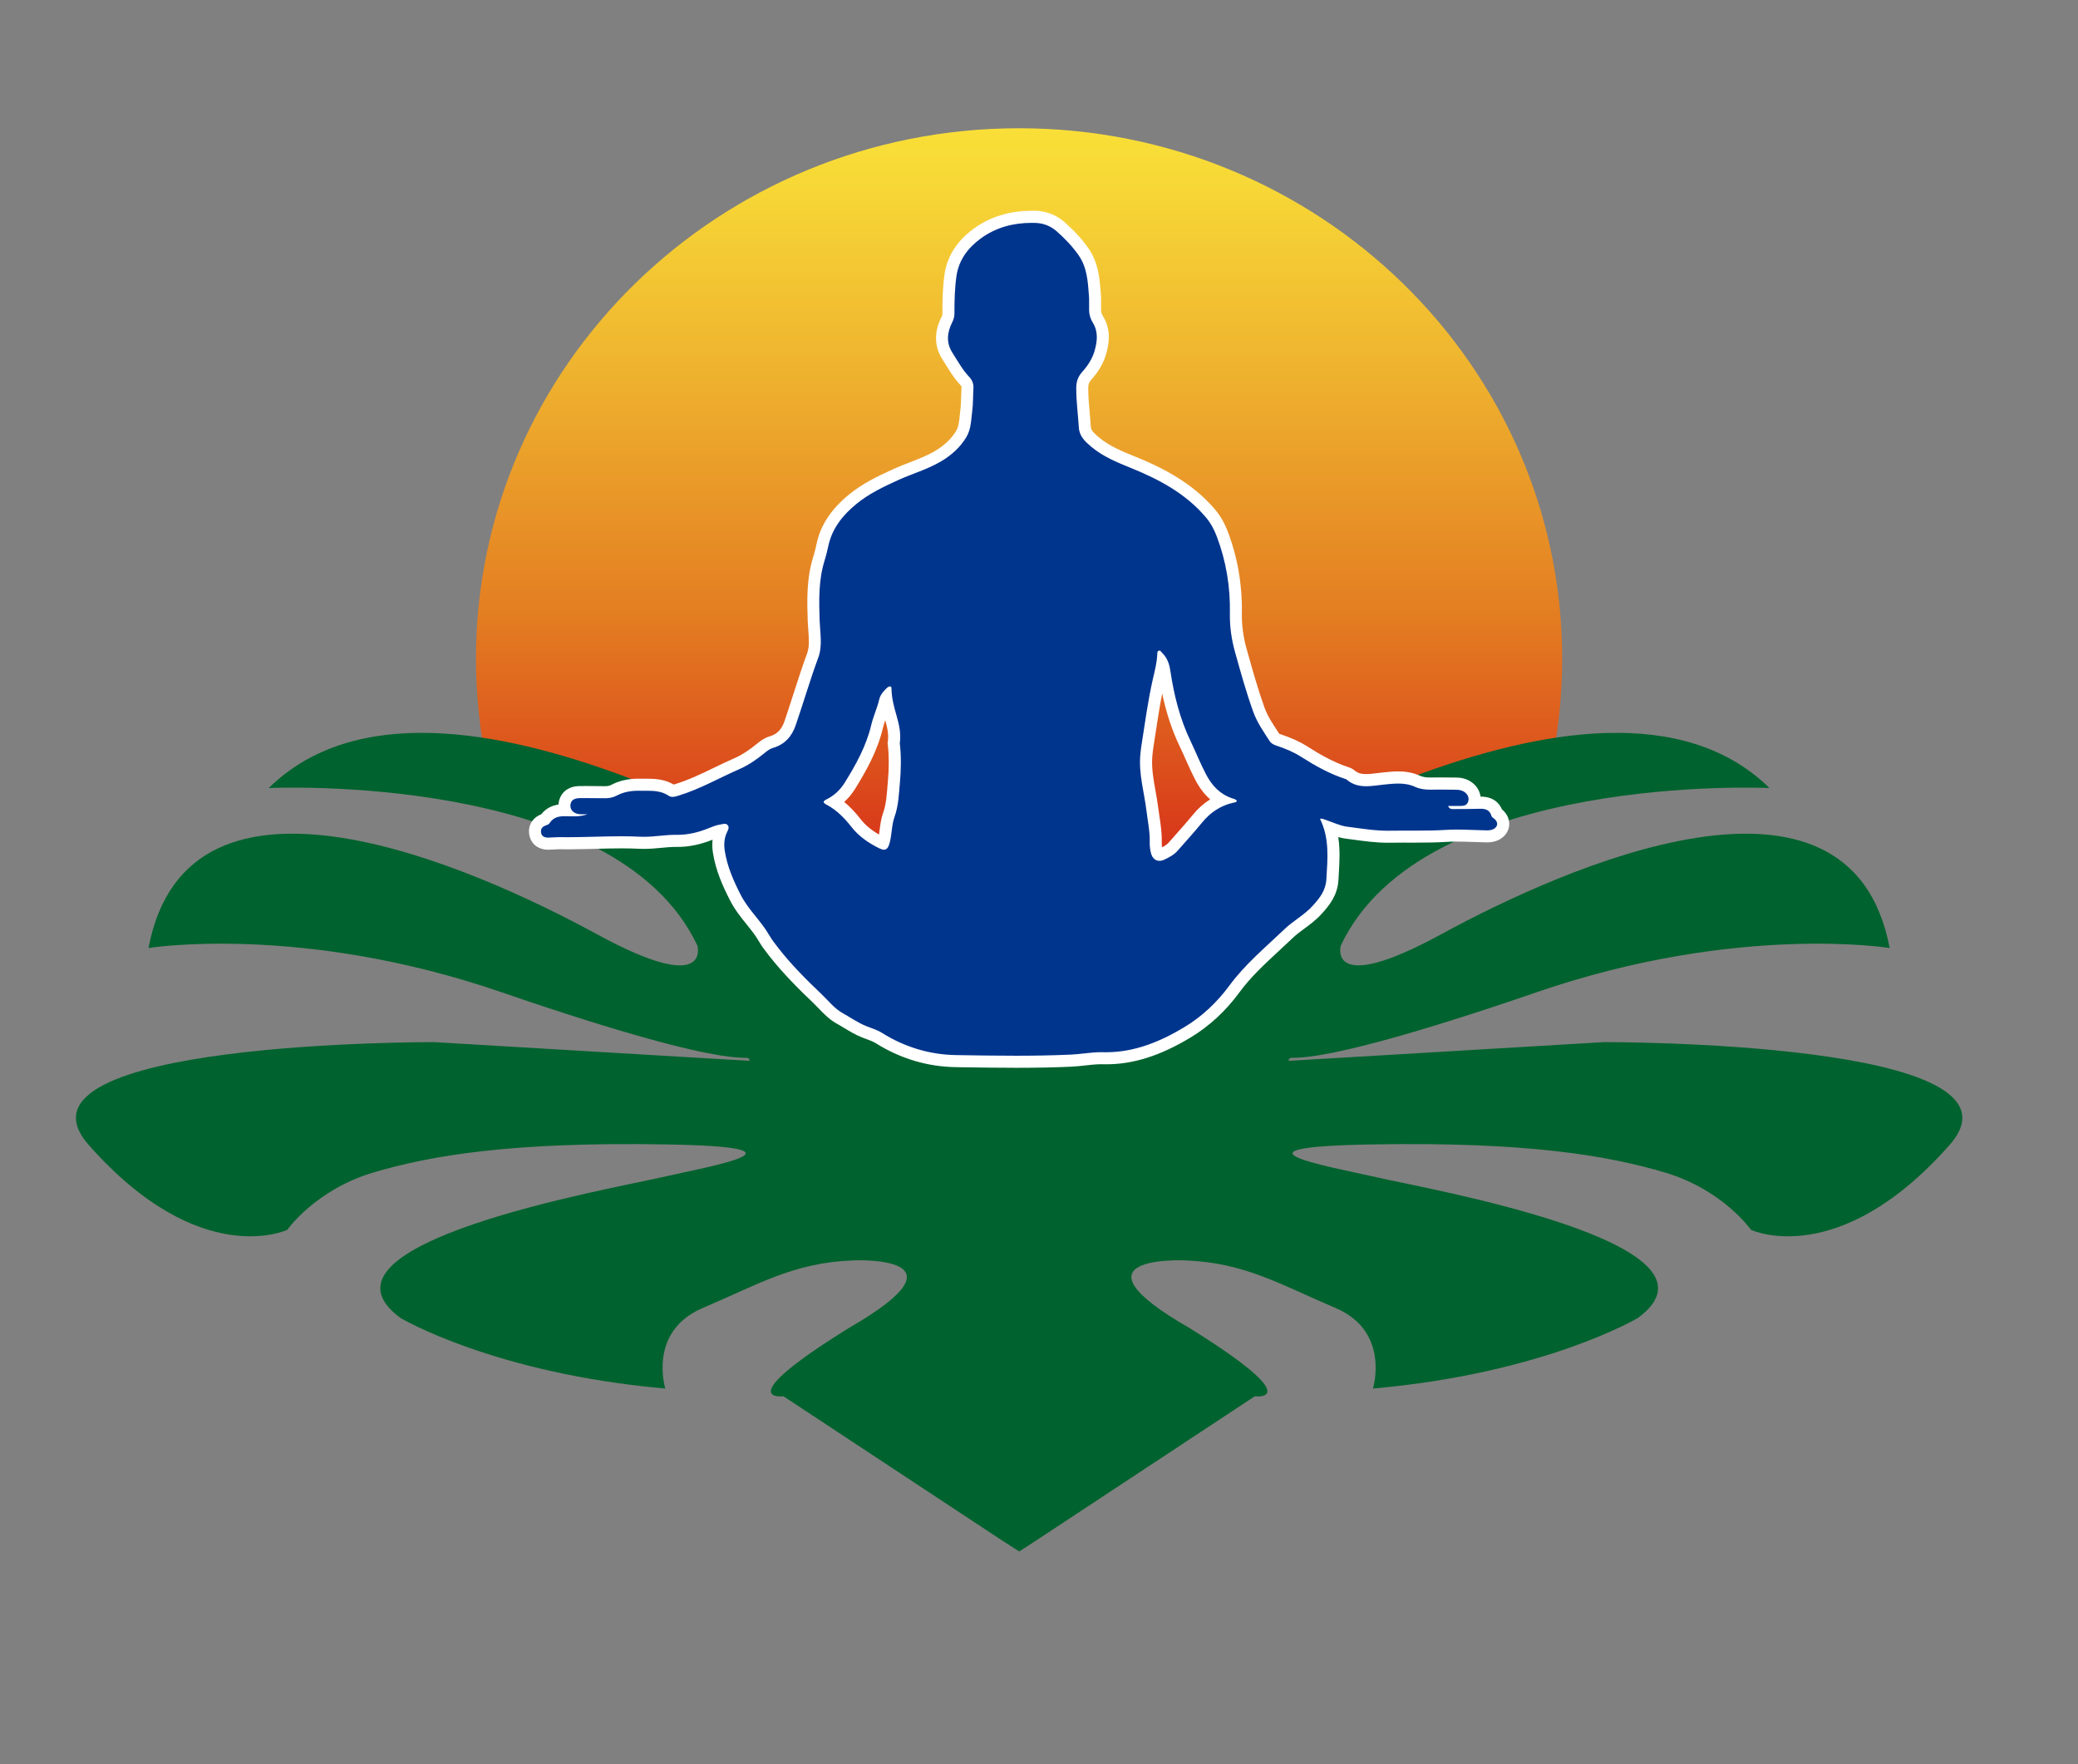 <?xml version="1.0" encoding="utf-8"?>
<!-- Generator: Adobe Illustrator 16.0.0, SVG Export Plug-In . SVG Version: 6.00 Build 0)  -->
<!DOCTYPE svg PUBLIC "-//W3C//DTD SVG 1.0//EN" "http://www.w3.org/TR/2001/REC-SVG-20010904/DTD/svg10.dtd">
<svg version="1.0" id="Layer_1" xmlns="http://www.w3.org/2000/svg" xmlns:xlink="http://www.w3.org/1999/xlink" x="0px" y="0px"
	 width="172px" height="146px" viewBox="0 0 172 146" enable-background="new 0 0 172 146" xml:space="preserve">
<rect x="0" y="0" width="172" height="146" fill="#808080" stroke="none"/>
<g>
	<g>
		<g>
			<defs>
				<path id="SVGID_1_" d="M39.399,54.513c0,3.042,0.317,6.012,0.918,8.877l39.481,16.43L128.7,61.743
					c0.397-2.354,0.604-4.771,0.604-7.23c0-24.247-20.132-43.899-44.954-43.899C59.523,10.614,39.399,30.266,39.399,54.513"/>
			</defs>
			<clipPath id="SVGID_2_">
				<use xlink:href="#SVGID_1_"  overflow="visible"/>
			</clipPath>
			
				<linearGradient id="SVGID_3_" gradientUnits="userSpaceOnUse" x1="-896.65" y1="397.044" x2="-895.65" y2="397.044" gradientTransform="matrix(0 62.317 62.317 0 -24658.301 55884.375)">
				<stop  offset="0" style="stop-color:#FAE439"/>
				<stop  offset="0.119" style="stop-color:#F7D836"/>
				<stop  offset="0.361" style="stop-color:#EFB42F"/>
				<stop  offset="0.7" style="stop-color:#E37C21"/>
				<stop  offset="1" style="stop-color:#D8361A"/>
			</linearGradient>
			<rect x="39.399" y="10.614" clip-path="url(#SVGID_2_)" fill="url(#SVGID_3_)" width="89.908" height="69.206"/>
		</g>
	</g>
</g>
<g>
	<g>
		<g>
			<defs>
				<rect id="SVGID_4_" x="-468" y="-222" width="792" height="612"/>
			</defs>
			<clipPath id="SVGID_5_">
				<use xlink:href="#SVGID_4_"  overflow="visible"/>
			</clipPath>
			<path clip-path="url(#SVGID_5_)" fill="#00622E" d="M132.75,86.25c-24.898,1.486-26.1,1.546-26.1,1.546
				c0.328-0.912-0.637,1.606,20.576-5.688c16.575-5.697,29.184-3.647,29.184-3.647c-3.266-17.322-27.077-6.61-37.118-1.14
				c-9.513,5.188-8.313,0.94-8.313,0.94c6.771-14.407,35.484-13.041,35.484-13.041c-14.224-13.937-47.52,8.33-52.048,9.734
				c-5.918,1.849-6.147,1.713-9.165,2.288l-0.076,0.059l-0.354-0.059L84.557,77.2H84.15l-0.264,0.042l-0.359,0.059l-0.07-0.059
				c-3.019-0.575-3.247-0.439-9.168-2.288c-4.526-1.404-37.821-23.671-52.045-9.734c0,0,28.712-1.366,35.48,13.041
				c0,0,1.202,4.247-8.31-0.94c-10.041-5.47-33.856-16.184-37.121,1.14c0,0,12.608-2.05,29.18,3.647
				c21.218,7.295,20.253,4.776,20.583,5.688c0,0-1.2-0.06-26.101-1.546c0,0-36.247-0.136-28.612,8.51
				c9.228,10.447,16.436,7.023,16.436,7.023s2.294-3.281,7.06-4.725c4.823-1.437,11.529-2.567,24.33-2.342
				c12.769,0.221,3.658,1.797-0.431,2.725c-4.053,0.938-30.018,5.459-21.588,11.638c0,0,7.694,4.587,21.918,5.84
				c0,0-1.465-4.688,3.053-6.646c4.601-1.949,7.541-3.776,12.488-3.959c0,0,10.253-0.502-0.358,5.601
				c-9.971,6.188-5.4,5.646-5.4,5.646l18.101,11.938l1.412,0.904l1.394-0.904l18.1-11.938c0,0,4.568,0.543-5.397-5.646
				c-10.621-6.103-0.358-5.601-0.358-5.601c4.947,0.183,7.889,2.01,12.488,3.959c4.514,1.957,3.047,6.646,3.047,6.646
				c14.229-1.253,21.932-5.84,21.932-5.84c8.422-6.179-17.541-10.7-21.594-11.638c-4.091-0.928-13.207-2.504-0.433-2.725
				c12.801-0.228,19.507,0.905,24.33,2.342c4.765,1.441,7.06,4.725,7.06,4.725s7.207,3.424,16.438-7.023
				C168.998,86.114,132.75,86.25,132.75,86.25"/>
		</g>
	</g>
	<g>
		<g>
			<defs>
				<rect id="SVGID_6_" x="-468" y="-222" width="792" height="612"/>
			</defs>
			<clipPath id="SVGID_7_">
				<use xlink:href="#SVGID_6_"  overflow="visible"/>
			</clipPath>
		</g>
	</g>
	<g>
		<g>
			<defs>
				<rect id="SVGID_8_" x="-468" y="-222" width="792" height="612"/>
			</defs>
			<clipPath id="SVGID_9_">
				<use xlink:href="#SVGID_8_"  overflow="visible"/>
			</clipPath>
		</g>
	</g>
	<g>
		<g>
			<defs>
				<rect id="SVGID_10_" x="-468" y="-222" width="792" height="612"/>
			</defs>
			<clipPath id="SVGID_11_">
				<use xlink:href="#SVGID_10_"  overflow="visible"/>
			</clipPath>
		</g>
	</g>
	<g>
		<g>
			<defs>
				<rect id="SVGID_12_" x="-468" y="-222" width="792" height="612"/>
			</defs>
			<clipPath id="SVGID_13_">
				<use xlink:href="#SVGID_12_"  overflow="visible"/>
			</clipPath>
		</g>
	</g>
	<g>
		<g>
			<defs>
				<rect id="SVGID_14_" x="-468" y="-222" width="792" height="612"/>
			</defs>
			<clipPath id="SVGID_15_">
				<use xlink:href="#SVGID_14_"  overflow="visible"/>
			</clipPath>
		</g>
	</g>
	<g>
		<g>
			<defs>
				<rect id="SVGID_16_" x="-468" y="-222" width="792" height="612"/>
			</defs>
			<clipPath id="SVGID_17_">
				<use xlink:href="#SVGID_16_"  overflow="visible"/>
			</clipPath>
		</g>
	</g>
	<g>
		<g>
			<defs>
				<rect id="SVGID_18_" x="-468" y="-222" width="792" height="612"/>
			</defs>
			<clipPath id="SVGID_19_">
				<use xlink:href="#SVGID_18_"  overflow="visible"/>
			</clipPath>
		</g>
	</g>
	<g>
		<g>
			<defs>
				<rect id="SVGID_20_" x="-468" y="-222" width="792" height="612"/>
			</defs>
			<clipPath id="SVGID_21_">
				<use xlink:href="#SVGID_20_"  overflow="visible"/>
			</clipPath>
			<path clip-path="url(#SVGID_21_)" fill="#00358E" d="M84.122,87.876c-1.505,0-3.009-0.022-4.513-0.046l-0.468-0.007
				c-2.275-0.035-4.425-0.677-6.39-1.908c-0.262-0.164-0.56-0.274-0.875-0.392c-0.126-0.047-0.251-0.092-0.375-0.144
				c-0.504-0.206-0.95-0.476-1.382-0.735c-0.197-0.121-0.396-0.239-0.599-0.354c-0.567-0.313-0.994-0.759-1.406-1.188
				c-0.143-0.148-0.282-0.295-0.429-0.438c-1.154-1.096-2.489-2.413-3.632-3.876l-0.074-0.095c-0.254-0.326-0.517-0.664-0.733-1.043
				c-0.297-0.52-0.671-0.983-1.067-1.478c-0.465-0.577-0.945-1.176-1.306-1.88c-0.584-1.143-1.155-2.396-1.374-3.819
				c-0.1-0.654-0.035-1.225,0.195-1.744c-0.256,0.037-0.513,0.14-0.784,0.249l-0.096,0.039c-0.955,0.383-1.846,0.57-2.722,0.57
				l-0.164-0.001c-0.421,0-0.841,0.041-1.261,0.081c-0.452,0.042-0.905,0.084-1.359,0.084c-0.118,0-0.236-0.002-0.355-0.008
				c-0.511-0.026-1.024-0.036-1.536-0.036c-0.734,0-1.468,0.02-2.202,0.039c-0.743,0.02-1.486,0.039-2.229,0.039
				c-0.237,0-0.719-0.006-0.723-0.006c-0.164,0-0.291,0.009-0.419,0.017c-0.152,0.011-0.305,0.021-0.458,0.021
				c-0.592-0.005-0.984-0.302-1.082-0.794C44.2,68.491,44.467,68.04,45,67.848c0.066-0.023,0.1-0.032,0.128-0.049
				c0.412-0.666,1.124-0.749,1.62-0.749h0.026c-0.046-0.137-0.065-0.286-0.055-0.442c0.043-0.654,0.52-1.049,1.274-1.054
				l0.622-0.001c0.474,0,0.946,0.003,1.42,0.012h0.002c0.333,0,0.576-0.053,0.779-0.16c0.586-0.314,1.233-0.461,2.033-0.461
				l0.682,0.002c0.689,0,1.422,0.039,2.104,0.499c0.011,0.001,0.021,0.001,0.033,0.001c0.106,0,0.219-0.033,0.328-0.066
				c1.163-0.352,2.266-0.884,3.334-1.399c0.555-0.268,1.11-0.537,1.676-0.783c0.613-0.266,1.235-0.665,1.958-1.254
				c0.265-0.217,0.532-0.42,0.885-0.525c0.768-0.226,1.26-0.723,1.549-1.564c0.254-0.741,0.494-1.488,0.734-2.235
				c0.357-1.11,0.728-2.258,1.141-3.377c0.235-0.643,0.182-1.362,0.124-2.124c-0.019-0.25-0.037-0.5-0.046-0.748
				c-0.053-1.586-0.112-3.383,0.432-5.131c0.114-0.363,0.211-0.734,0.286-1.104c0.299-1.455,1.107-2.677,2.543-3.844
				c1.045-0.849,2.202-1.408,3.498-1.999c0.45-0.205,0.911-0.385,1.373-0.563c0.767-0.298,1.491-0.579,2.167-0.981
				c0.847-0.504,1.471-1.098,1.908-1.816c0.27-0.446,0.321-0.969,0.377-1.522c0.016-0.152,0.03-0.303,0.05-0.454
				c0.049-0.379,0.059-0.762,0.068-1.145c0.007-0.237,0.013-0.474,0.027-0.71c0.014-0.22-0.049-0.389-0.201-0.55
				c-0.485-0.516-0.845-1.098-1.193-1.661l-0.271-0.435c-0.58-0.909-0.591-1.924-0.033-3.015c0.088-0.177,0.127-0.334,0.126-0.524
				c-0.008-0.853,0.003-1.979,0.159-3.104c0.188-1.368,0.93-2.537,2.208-3.477c1.263-0.924,2.784-1.393,4.521-1.393
				c0.12,0,0.239,0.002,0.361,0.007c0.767,0.03,1.474,0.316,2.046,0.825c0.776,0.685,1.393,1.36,1.885,2.063
				c0.75,1.073,0.84,2.264,0.93,3.415l0.012,0.159c0.021,0.265,0.02,0.533,0.018,0.802c-0.002,0.153-0.004,0.307,0,0.46
				c0.006,0.278,0.082,0.521,0.242,0.786c0.592,0.959,0.408,1.967,0.184,2.739c-0.192,0.663-0.563,1.293-1.133,1.927
				c-0.252,0.28-0.358,0.576-0.358,0.985c-0.002,0.7,0.062,1.415,0.124,2.107c0.033,0.386,0.068,0.771,0.093,1.158
				c0.03,0.493,0.406,0.845,0.856,1.222c0.927,0.774,2.089,1.243,3.115,1.657c2.131,0.862,4.563,2.04,6.426,4.237
				c0.397,0.471,0.719,1.03,0.978,1.709c0.788,2.067,1.167,4.279,1.124,6.572c-0.018,1.005,0.121,2.04,0.411,3.075l0.041,0.148
				c0.438,1.569,0.892,3.192,1.45,4.744c0.253,0.704,0.658,1.328,1.091,1.99l0.213,0.327c0.038,0.059,0.104,0.111,0.312,0.179
				c0.871,0.289,1.557,0.599,2.149,0.977c0.915,0.585,2.14,1.314,3.502,1.764c0.067,0.022,0.206,0.065,0.328,0.17
				c0.343,0.292,0.74,0.422,1.288,0.422c0.322,0,0.648-0.042,0.975-0.082l0.525-0.061c0.389-0.04,0.771-0.078,1.148-0.078
				c0.617,0,1.129,0.101,1.608,0.319c0.272,0.126,0.606,0.187,1.021,0.187c0,0,0.567-0.008,0.803-0.008
				c0.383,0,1.343,0.012,1.343,0.012c0.328,0.002,0.813,0.052,1.202,0.453c0.313,0.32,0.418,0.721,0.303,1.134
				c0.119-0.002,0.521-0.012,0.521-0.012c0.271,0,1.076,0,1.375,0.87c0.088,0.065,0.138,0.104,0.18,0.146
				c0.257,0.248,0.378,0.57,0.328,0.882c-0.049,0.313-0.266,0.585-0.592,0.744c-0.279,0.132-0.557,0.147-0.739,0.147
				c-0.437-0.007-0.782-0.019-1.127-0.032c-0.455-0.017-0.91-0.033-1.364-0.033c-0.287,0-0.578,0.007-0.865,0.025
				c-0.802,0.052-1.59,0.062-2.528,0.062l-0.974-0.001c-0.382,0-0.764,0.001-1.146,0.009l-0.195,0.002
				c-0.931,0-1.851-0.125-2.739-0.246l-0.688-0.09c-0.479-0.061-0.916-0.229-1.341-0.391c-0.009-0.003-0.019-0.007-0.024-0.01
				c0.387,1.311,0.303,2.635,0.223,3.924l-0.022,0.366c-0.067,1.1-0.638,1.811-1.267,2.501c-0.416,0.457-0.896,0.811-1.357,1.151
				c-0.359,0.267-0.7,0.517-1.002,0.808c-0.361,0.347-0.73,0.688-1.098,1.024c-1.188,1.101-2.416,2.235-3.393,3.563
				c-1.072,1.465-2.414,2.703-3.882,3.584c-2.435,1.466-4.569,2.146-6.729,2.146l-0.414-0.005c-0.44,0-0.881,0.049-1.349,0.103
				c-0.366,0.039-0.733,0.08-1.104,0.098C87.326,87.846,85.831,87.876,84.122,87.876 M96.207,54.931
				c-0.063,0.386-0.146,0.747-0.229,1.101l-0.068,0.293c-0.32,1.409-0.542,2.868-0.756,4.279l-0.188,1.225
				c-0.034,0.237-0.062,0.475-0.083,0.714c-0.087,1.009,0.092,2,0.278,3.048c0.087,0.489,0.174,0.977,0.233,1.468
				c0.027,0.233,0.063,0.465,0.099,0.697c0.093,0.629,0.188,1.28,0.17,1.956c-0.009,0.246,0.021,0.499,0.093,0.774
				c0.067,0.259,0.178,0.259,0.215,0.259c0.038,0,0.104-0.009,0.199-0.054c0.352-0.167,0.688-0.341,0.93-0.613l0.605-0.687
				c0.477-0.535,0.949-1.071,1.402-1.625c0.58-0.711,1.24-1.221,2.006-1.545c-0.709-0.409-1.28-1.04-1.731-1.907
				c-0.284-0.545-0.534-1.103-0.782-1.661c-0.166-0.37-0.33-0.739-0.506-1.104c-0.816-1.701-1.361-3.595-1.716-5.962
				C96.338,55.329,96.283,55.115,96.207,54.931 M69.033,66.382c0.669,0.434,1.24,0.988,1.847,1.767
				c0.49,0.623,1.184,1.151,2.117,1.611c0.042,0.021,0.075,0.035,0.101,0.044c0.014-0.032,0.03-0.079,0.048-0.145
				c0.08-0.29,0.118-0.595,0.159-0.919c0.056-0.43,0.112-0.874,0.272-1.32c0.251-0.701,0.31-1.446,0.372-2.235l0.038-0.459
				c0.105-1.171,0.104-2.204-0.007-3.161l-0.008-0.064l0.01-0.064c0.096-0.666-0.039-1.328-0.269-2.117
				c-0.145-0.49-0.282-1.01-0.361-1.555c-0.04,0.07-0.07,0.141-0.087,0.214c-0.091,0.39-0.222,0.764-0.354,1.139
				c-0.116,0.33-0.232,0.66-0.316,1.004c-0.432,1.832-1.342,3.452-2.261,4.928C69.992,65.601,69.555,66.047,69.033,66.382"/>
		</g>
	</g>
	<g>
		<g>
			<defs>
				<rect id="SVGID_22_" x="-468" y="-222" width="792" height="612"/>
			</defs>
			<clipPath id="SVGID_23_">
				<use xlink:href="#SVGID_22_"  overflow="visible"/>
			</clipPath>
			<path clip-path="url(#SVGID_23_)" fill="#FFFFFF" d="M85.396,18.445c0.115,0,0.23,0.002,0.346,0.006
				c0.647,0.026,1.246,0.269,1.73,0.699c0.67,0.591,1.289,1.236,1.807,1.975c0.703,1.009,0.764,2.17,0.853,3.327
				c0.032,0.409,0.005,0.824,0.015,1.236c0.011,0.371,0.113,0.701,0.315,1.034c0.458,0.742,0.361,1.553,0.131,2.338
				c-0.192,0.658-0.573,1.229-1.026,1.733c-0.344,0.387-0.484,0.801-0.484,1.321c-0.002,1.104,0.146,2.195,0.218,3.296
				c0.044,0.708,0.55,1.166,1.036,1.573c0.957,0.801,2.096,1.272,3.248,1.738c2.341,0.946,4.557,2.118,6.229,4.097
				c0.396,0.465,0.679,0.997,0.894,1.563c0.782,2.055,1.133,4.181,1.092,6.385c-0.021,1.082,0.134,2.159,0.431,3.219
				c0.463,1.656,0.92,3.308,1.502,4.926c0.315,0.882,0.854,1.64,1.354,2.418c0.137,0.21,0.346,0.307,0.573,0.384
				c0.713,0.235,1.399,0.517,2.038,0.924c1.144,0.729,2.32,1.389,3.613,1.817c0.058,0.017,0.117,0.038,0.16,0.074
				c0.502,0.426,1.051,0.543,1.613,0.543c0.471,0,0.949-0.081,1.417-0.132c0.417-0.042,0.827-0.089,1.233-0.089
				c0.471,0,0.938,0.063,1.4,0.274c0.381,0.174,0.801,0.231,1.229,0.231c0.035,0,0.074,0,0.111-0.001
				c0.23-0.004,0.465-0.006,0.695-0.006c0.443,0,0.889,0.006,1.33,0.011c0.313,0.003,0.613,0.062,0.852,0.302
				c0.19,0.197,0.252,0.43,0.168,0.689c-0.084,0.266-0.305,0.348-0.557,0.35c-0.172,0.003-0.345,0.004-0.523,0.004
				c-0.184,0-0.373-0.001-0.576-0.001c0.093,0.233,0.242,0.257,0.386,0.257c0.037,0,0.073-0.001,0.108-0.001
				c0.677,0,1.353,0,2.026-0.021c0.052-0.002,0.103-0.003,0.149-0.003c0.425,0,0.777,0.089,0.924,0.604
				c0.027,0.108,0.188,0.177,0.279,0.269c0.297,0.284,0.238,0.637-0.135,0.819c-0.166,0.078-0.344,0.096-0.521,0.096
				c-0.027,0-0.056,0-0.081-0.001c-0.805-0.013-1.607-0.064-2.411-0.064c-0.298,0-0.597,0.006-0.896,0.026
				c-0.838,0.053-1.672,0.061-2.508,0.061c-0.317,0-0.64-0.001-0.959-0.001c-0.387,0-0.771,0.002-1.158,0.008
				c-0.063,0.002-0.125,0.002-0.188,0.002c-1.131,0-2.249-0.191-3.363-0.332c-0.602-0.076-1.176-0.363-1.762-0.557
				c-0.134-0.045-0.266-0.109-0.406-0.109c-0.029,0-0.06,0.003-0.09,0.009c0.805,1.622,0.629,3.311,0.528,5.013
				c-0.058,0.945-0.558,1.558-1.138,2.195c-0.689,0.76-1.607,1.234-2.338,1.937c-1.564,1.499-3.242,2.881-4.545,4.653
				c-1.014,1.381-2.283,2.58-3.734,3.449c-1.975,1.188-4.1,2.076-6.477,2.076c-0.084,0-0.171-0.001-0.257-0.003
				c-0.053-0.002-0.104-0.002-0.157-0.002c-0.824,0-1.646,0.16-2.475,0.199c-1.518,0.069-3.032,0.094-4.548,0.094
				c-1.658,0-3.315-0.026-4.974-0.053c-2.189-0.034-4.257-0.658-6.13-1.833c-0.419-0.262-0.886-0.396-1.331-0.573
				c-0.688-0.281-1.283-0.706-1.923-1.062c-0.689-0.381-1.175-1.015-1.732-1.549c-1.267-1.203-2.505-2.442-3.585-3.822
				c-0.269-0.35-0.549-0.696-0.766-1.077c-0.681-1.188-1.73-2.104-2.361-3.337c-0.602-1.175-1.125-2.36-1.326-3.667
				c-0.078-0.514-0.048-1.026,0.18-1.51c0.088-0.187,0.214-0.397,0.078-0.583c-0.072-0.099-0.164-0.128-0.264-0.128
				c-0.115,0-0.239,0.04-0.353,0.056c-0.353,0.049-0.678,0.19-1.005,0.32c-0.816,0.328-1.65,0.535-2.537,0.535
				c-0.026,0-0.052,0-0.078,0c-0.028,0-0.058-0.001-0.086-0.001c-0.875,0-1.743,0.165-2.62,0.165c-0.109,0-0.219-0.002-0.329-0.008
				c-0.52-0.026-1.041-0.036-1.56-0.036c-1.478,0-2.956,0.078-4.434,0.078c-0.235,0-0.469-0.002-0.704-0.006h-0.049
				c-0.282,0-0.566,0.038-0.849,0.038h-0.026c-0.265-0.002-0.506-0.092-0.563-0.391c-0.061-0.308,0.088-0.51,0.375-0.612
				c0.125-0.046,0.258-0.084,0.333-0.202c0.301-0.47,0.744-0.567,1.244-0.567c0.034,0,0.069,0.001,0.104,0.001
				c0.197,0.006,0.395,0.013,0.593,0.013c0.402,0,0.804-0.031,1.198-0.179c-0.145,0-0.291,0.009-0.436,0.009
				c-0.089,0-0.178-0.003-0.266-0.014c-0.461-0.054-0.748-0.361-0.722-0.737c0.026-0.384,0.286-0.586,0.778-0.588
				c0.208-0.001,0.416-0.002,0.624-0.002c0.469,0,0.938,0.003,1.405,0.011c0.015,0.001,0.029,0.001,0.044,0.001
				c0.346,0,0.679-0.058,0.98-0.218c0.567-0.303,1.168-0.403,1.799-0.403c0.04,0,0.08,0.001,0.119,0.001
				c0.077,0.002,0.154,0.002,0.231,0.002c0.109,0,0.221-0.001,0.331-0.001c0.632,0,1.255,0.029,1.825,0.414
				c0.103,0.068,0.209,0.093,0.319,0.093c0.158,0,0.322-0.051,0.487-0.101c1.768-0.535,3.363-1.463,5.043-2.195
				c0.755-0.328,1.436-0.804,2.076-1.326c0.219-0.179,0.44-0.353,0.71-0.432c0.972-0.287,1.557-0.945,1.879-1.881
				c0.638-1.86,1.188-3.752,1.871-5.602c0.358-0.975,0.146-2.037,0.108-3.063c-0.055-1.671-0.096-3.339,0.411-4.964
				c0.119-0.379,0.218-0.765,0.298-1.152c0.31-1.507,1.217-2.62,2.368-3.556c1.021-0.83,2.197-1.388,3.391-1.933
				c1.188-0.542,2.457-0.895,3.588-1.568c0.847-0.504,1.561-1.134,2.079-1.986c0.409-0.678,0.401-1.435,0.496-2.173
				c0.08-0.624,0.061-1.258,0.099-1.888c0.022-0.364-0.095-0.668-0.336-0.924c-0.571-0.606-0.967-1.33-1.408-2.022
				c-0.528-0.829-0.434-1.686-0.009-2.517c0.126-0.249,0.184-0.487,0.181-0.755C79,24.9,79.023,23.887,79.163,22.883
				c0.186-1.348,0.944-2.359,2.009-3.142C82.434,18.817,83.87,18.445,85.396,18.445 M95.969,71.245c0.129,0,0.268-0.033,0.414-0.103
				c0.399-0.189,0.791-0.394,1.09-0.734c0.676-0.773,1.373-1.53,2.021-2.326c0.676-0.829,1.504-1.39,2.543-1.638
				c0.107-0.025,0.238-0.01,0.344-0.143c-0.085-0.169-0.246-0.179-0.379-0.225c-1.02-0.346-1.684-1.044-2.178-1.994
				c-0.473-0.9-0.844-1.839-1.28-2.751c-0.89-1.852-1.372-3.812-1.673-5.818c-0.092-0.612-0.273-1.091-0.699-1.503
				c-0.063-0.062-0.111-0.17-0.207-0.17c-0.01,0-0.021,0.001-0.031,0.004c-0.142,0.038-0.142,0.182-0.145,0.294
				c-0.025,0.709-0.21,1.39-0.367,2.076c-0.416,1.829-0.658,3.688-0.951,5.537c-0.037,0.248-0.063,0.496-0.087,0.745
				c-0.134,1.571,0.325,3.083,0.515,4.624c0.104,0.857,0.289,1.704,0.266,2.577c-0.012,0.312,0.031,0.614,0.105,0.913
				C95.377,71.02,95.637,71.245,95.969,71.245 M73.166,70.323c0.229,0,0.364-0.177,0.463-0.532c0.199-0.724,0.163-1.489,0.419-2.203
				c0.325-0.908,0.354-1.873,0.438-2.817c0.098-1.08,0.117-2.17-0.008-3.263c0.113-0.793-0.059-1.556-0.283-2.328
				c-0.201-0.684-0.378-1.39-0.404-2.114c-0.003-0.097,0.021-0.231-0.11-0.254c-0.008-0.001-0.016-0.002-0.024-0.002
				c-0.069,0-0.156,0.044-0.208,0.092c-0.292,0.274-0.577,0.571-0.668,0.965c-0.171,0.732-0.494,1.407-0.668,2.139
				c-0.409,1.735-1.267,3.281-2.201,4.78c-0.371,0.596-0.875,1.067-1.51,1.379c-0.344,0.169-0.254,0.289,0.009,0.428
				c0.846,0.45,1.487,1.108,2.077,1.862c0.602,0.766,1.412,1.321,2.29,1.753C72.931,70.285,73.059,70.323,73.166,70.323
				 M85.396,17.445c-1.844,0-3.464,0.501-4.813,1.489c-1.393,1.024-2.202,2.306-2.409,3.813c-0.16,1.151-0.172,2.303-0.164,3.178
				c0.001,0.108-0.019,0.187-0.073,0.295c-0.8,1.566-0.41,2.772,0.059,3.506c0.091,0.143,0.18,0.287,0.269,0.43
				c0.361,0.584,0.734,1.188,1.254,1.739c0.062,0.066,0.071,0.103,0.066,0.176c-0.015,0.245-0.022,0.489-0.028,0.733
				c-0.01,0.384-0.02,0.746-0.063,1.09c-0.021,0.156-0.036,0.313-0.052,0.469c-0.052,0.517-0.097,0.964-0.309,1.314
				c-0.392,0.646-0.96,1.183-1.736,1.644c-0.638,0.381-1.344,0.654-2.091,0.944c-0.458,0.178-0.932,0.361-1.399,0.575
				c-1.328,0.606-2.516,1.18-3.605,2.065c-1.511,1.228-2.4,2.58-2.718,4.132c-0.073,0.355-0.165,0.709-0.272,1.053
				c-0.572,1.833-0.51,3.674-0.456,5.298c0.01,0.256,0.029,0.513,0.048,0.771c0.053,0.705,0.103,1.372-0.096,1.913
				c-0.417,1.13-0.788,2.283-1.147,3.399c-0.239,0.743-0.479,1.486-0.731,2.224c-0.234,0.682-0.609,1.067-1.216,1.245
				c-0.441,0.131-0.766,0.377-1.062,0.618c-0.684,0.559-1.269,0.935-1.839,1.182c-0.579,0.252-1.146,0.526-1.693,0.791
				c-1.099,0.53-2.138,1.03-3.242,1.365c-0.042,0.013-0.08,0.025-0.114,0.036c-0.752-0.445-1.54-0.485-2.228-0.485l-0.169,0.001
				h-0.162l-0.212-0.001l-0.139-0.002c-0.873,0-1.614,0.171-2.271,0.521c-0.125,0.067-0.293,0.1-0.509,0.1
				c-0.499-0.009-0.974-0.012-1.449-0.012l-0.628,0.002c-1.233,0.006-1.726,0.823-1.771,1.521c0,0.003-0.001,0.005-0.001,0.008
				c-0.43,0.065-0.995,0.256-1.429,0.809c-0.757,0.304-1.128,0.97-0.979,1.73c0.144,0.732,0.732,1.191,1.536,1.199h0.005
				c0.196,0,0.359-0.011,0.522-0.021c0.119-0.009,0.237-0.017,0.356-0.017c0.271,0.004,0.512,0.006,0.753,0.006
				c0.748,0,1.495-0.02,2.243-0.039c0.73-0.02,1.461-0.039,2.19-0.039c0.554,0,1.047,0.012,1.509,0.034
				c0.126,0.007,0.253,0.01,0.38,0.01c0.486,0,0.954-0.044,1.406-0.087c0.424-0.04,0.824-0.078,1.214-0.078l0.073,0.001h0.091
				c0.935,0,1.879-0.195,2.885-0.597c-0.037,0.336-0.028,0.689,0.027,1.057c0.229,1.495,0.82,2.793,1.424,3.973
				c0.383,0.75,0.88,1.369,1.361,1.968c0.383,0.477,0.745,0.927,1.023,1.412c0.229,0.399,0.496,0.747,0.757,1.081l0.084,0.108
				c1.171,1.496,2.521,2.829,3.688,3.938c0.137,0.132,0.274,0.275,0.411,0.417c0.417,0.436,0.89,0.929,1.525,1.28
				c0.195,0.106,0.388,0.225,0.58,0.34c0.448,0.271,0.911,0.553,1.449,0.771c0.135,0.056,0.267,0.104,0.398,0.152
				c0.289,0.104,0.562,0.208,0.781,0.344c2.041,1.28,4.277,1.948,6.645,1.983l0.45,0.008c1.485,0.021,3.021,0.046,4.538,0.046
				c1.717,0,3.22-0.031,4.595-0.095c0.39-0.021,0.769-0.063,1.136-0.104c0.451-0.05,0.879-0.097,1.291-0.097l0.133,0.002
				c0.096,0.002,0.188,0.003,0.281,0.003c2.256,0,4.479-0.705,6.991-2.219c1.521-0.912,2.913-2.197,4.026-3.715
				c0.943-1.289,2.102-2.358,3.326-3.491c0.369-0.343,0.74-0.685,1.104-1.033c0.279-0.269,0.605-0.51,0.953-0.765
				c0.482-0.357,0.982-0.726,1.432-1.221c0.663-0.728,1.318-1.543,1.396-2.808l0.021-0.366c0.064-1.044,0.131-2.11-0.037-3.187
				c0.197,0.056,0.403,0.102,0.619,0.129c0.229,0.029,0.454,0.06,0.684,0.091c0.904,0.122,1.843,0.249,2.808,0.249l0.207-0.002
				c0.378-0.006,0.758-0.008,1.138-0.008l0.479,0.001h0.481c0.953,0,1.754-0.011,2.57-0.063c0.273-0.018,0.553-0.024,0.829-0.024
				c0.448,0,0.896,0.016,1.347,0.032c0.35,0.014,0.698,0.026,1.049,0.032l0.099,0.001c0.231,0,0.583-0.02,0.946-0.191
				c0.49-0.239,0.807-0.646,0.881-1.123c0.074-0.476-0.1-0.958-0.479-1.322c-0.03-0.031-0.067-0.063-0.106-0.094
				c-0.229-0.532-0.721-1.054-1.775-1.058c-0.043-0.354-0.206-0.69-0.479-0.971c-0.582-0.597-1.316-0.603-1.561-0.605l-0.191-0.002
				c-0.381-0.005-0.764-0.009-1.146-0.009c-0.236,0-0.479,0.002-0.717,0.006l-0.092,0.001c-0.342,0-0.604-0.046-0.811-0.14
				c-0.554-0.25-1.131-0.365-1.82-0.365c-0.416,0-0.813,0.041-1.203,0.081l-0.133,0.014c-0.136,0.014-0.27,0.031-0.402,0.048
				c-0.323,0.04-0.631,0.078-0.91,0.078c-0.434,0-0.711-0.088-0.967-0.305c-0.197-0.168-0.405-0.234-0.506-0.266
				c-1.297-0.428-2.485-1.137-3.379-1.706c-0.631-0.402-1.35-0.729-2.264-1.031c-0.037-0.013-0.063-0.021-0.081-0.03l-0.176-0.27
				c-0.416-0.637-0.81-1.238-1.042-1.889c-0.549-1.531-0.999-3.138-1.434-4.693l-0.049-0.166c-0.274-0.988-0.408-1.974-0.393-2.933
				c0.044-2.357-0.348-4.631-1.157-6.758c-0.276-0.732-0.627-1.339-1.063-1.854c-1.942-2.292-4.559-3.543-6.618-4.377
				c-0.991-0.4-2.115-0.853-2.979-1.577c-0.438-0.365-0.666-0.599-0.682-0.868c-0.025-0.393-0.061-0.784-0.094-1.174
				c-0.063-0.711-0.123-1.383-0.123-2.058c0-0.293,0.063-0.465,0.232-0.658c0.618-0.688,1.024-1.382,1.239-2.117
				c0.235-0.802,0.468-2.001-0.239-3.144c-0.111-0.184-0.162-0.346-0.168-0.534c-0.003-0.148,0-0.297,0-0.446
				c0.006-0.269,0.008-0.548-0.017-0.843l-0.013-0.155c-0.09-1.162-0.188-2.479-1.018-3.666c-0.514-0.734-1.156-1.438-1.965-2.153
				c-0.658-0.584-1.473-0.913-2.354-0.948C85.648,17.447,85.523,17.445,85.396,17.445 M96.189,70.123
				c-0.023-0.143-0.032-0.27-0.028-0.394c0.021-0.725-0.078-1.399-0.175-2.051c-0.034-0.226-0.067-0.453-0.096-0.68
				c-0.063-0.509-0.152-1.01-0.238-1.494c-0.182-1.015-0.354-1.975-0.271-2.923c0.021-0.221,0.043-0.449,0.078-0.677
				c0.064-0.404,0.126-0.811,0.188-1.219c0.164-1.084,0.334-2.196,0.549-3.288c0.35,1.643,0.82,3.059,1.447,4.367
				c0.172,0.358,0.334,0.72,0.494,1.083c0.25,0.556,0.506,1.132,0.801,1.699c0.345,0.657,0.75,1.192,1.229,1.611
				c-0.534,0.335-1.019,0.767-1.446,1.294c-0.441,0.54-0.921,1.08-1.385,1.602c-0.205,0.232-0.411,0.464-0.615,0.697
				C96.591,69.896,96.402,70.014,96.189,70.123 M69.873,66.371c0.341-0.302,0.636-0.654,0.887-1.057
				c0.941-1.512,1.875-3.174,2.324-5.078c0.05-0.209,0.116-0.419,0.189-0.636c0.188,0.664,0.291,1.226,0.215,1.768l-0.019,0.127
				l0.015,0.127c0.106,0.922,0.107,1.923,0.006,3.059l-0.039,0.469c-0.061,0.753-0.117,1.465-0.346,2.101
				c-0.177,0.498-0.24,0.992-0.296,1.428c-0.017,0.133-0.033,0.262-0.052,0.388c-0.636-0.365-1.124-0.769-1.486-1.229
				C70.802,67.234,70.348,66.756,69.873,66.371"/>
		</g>
	</g>
	<g>
		<g>
			<defs>
				<rect id="SVGID_24_" x="-468" y="-222" width="792" height="612"/>
			</defs>
			<clipPath id="SVGID_25_">
				<use xlink:href="#SVGID_24_"  overflow="visible"/>
			</clipPath>
		</g>
	</g>
	<g>
		<g>
			<defs>
				<rect id="SVGID_26_" x="-468" y="-222" width="792" height="612"/>
			</defs>
			<clipPath id="SVGID_27_">
				<use xlink:href="#SVGID_26_"  overflow="visible"/>
			</clipPath>
		</g>
	</g>
	<g>
		<g>
			<defs>
				<rect id="SVGID_28_" x="-468" y="-222" width="792" height="612"/>
			</defs>
			<clipPath id="SVGID_29_">
				<use xlink:href="#SVGID_28_"  overflow="visible"/>
			</clipPath>
		</g>
	</g>
	<g>
		<g>
			<defs>
				<rect id="SVGID_30_" x="-468" y="-222" width="792" height="612"/>
			</defs>
			<clipPath id="SVGID_31_">
				<use xlink:href="#SVGID_30_"  overflow="visible"/>
			</clipPath>
		</g>
	</g>
	<g>
		<g>
			<defs>
				<rect id="SVGID_32_" x="-468" y="-222" width="792" height="612"/>
			</defs>
			<clipPath id="SVGID_33_">
				<use xlink:href="#SVGID_32_"  overflow="visible"/>
			</clipPath>
		</g>
	</g>
	<g>
		<g>
			<defs>
				<rect id="SVGID_34_" x="-468" y="-222" width="792" height="612"/>
			</defs>
			<clipPath id="SVGID_35_">
				<use xlink:href="#SVGID_34_"  overflow="visible"/>
			</clipPath>
		</g>
	</g>
	<g>
		<g>
			<defs>
				<rect id="SVGID_36_" x="-468" y="-222" width="792" height="612"/>
			</defs>
			<clipPath id="SVGID_37_">
				<use xlink:href="#SVGID_36_"  overflow="visible"/>
			</clipPath>
		</g>
	</g>
	<g>
		<g>
			<defs>
				<rect id="SVGID_38_" x="-468" y="-222" width="792" height="612"/>
			</defs>
			<clipPath id="SVGID_39_">
				<use xlink:href="#SVGID_38_"  overflow="visible"/>
			</clipPath>
		</g>
	</g>
	<g>
		<g>
			<defs>
				<rect id="SVGID_40_" x="-468" y="-222" width="792" height="612"/>
			</defs>
			<clipPath id="SVGID_41_">
				<use xlink:href="#SVGID_40_"  overflow="visible"/>
			</clipPath>
		</g>
	</g>
	<g>
		<g>
			<defs>
				<rect id="SVGID_42_" x="-468" y="-222" width="792" height="612"/>
			</defs>
			<clipPath id="SVGID_43_">
				<use xlink:href="#SVGID_42_"  overflow="visible"/>
			</clipPath>
		</g>
	</g>
	<g>
		<g>
			<defs>
				<rect id="SVGID_44_" x="-468" y="-222" width="792" height="612"/>
			</defs>
			<clipPath id="SVGID_45_">
				<use xlink:href="#SVGID_44_"  overflow="visible"/>
			</clipPath>
		</g>
	</g>
	<g>
		<g>
			<defs>
				<rect id="SVGID_46_" x="-468" y="-222" width="792" height="612"/>
			</defs>
			<clipPath id="SVGID_47_">
				<use xlink:href="#SVGID_46_"  overflow="visible"/>
			</clipPath>
		</g>
	</g>
	<g>
		<g>
			<defs>
				<rect id="SVGID_48_" x="-468" y="-222" width="792" height="612"/>
			</defs>
			<clipPath id="SVGID_49_">
				<use xlink:href="#SVGID_48_"  overflow="visible"/>
			</clipPath>
		</g>
	</g>
	<g>
		<g>
			<defs>
				<rect id="SVGID_50_" x="-468" y="-222" width="792" height="612"/>
			</defs>
			<clipPath id="SVGID_51_">
				<use xlink:href="#SVGID_50_"  overflow="visible"/>
			</clipPath>
		</g>
	</g>
	<g>
		<g>
			<defs>
				<rect id="SVGID_52_" x="-468" y="-222" width="792" height="612"/>
			</defs>
			<clipPath id="SVGID_53_">
				<use xlink:href="#SVGID_52_"  overflow="visible"/>
			</clipPath>
		</g>
	</g>
</g>
</svg>
